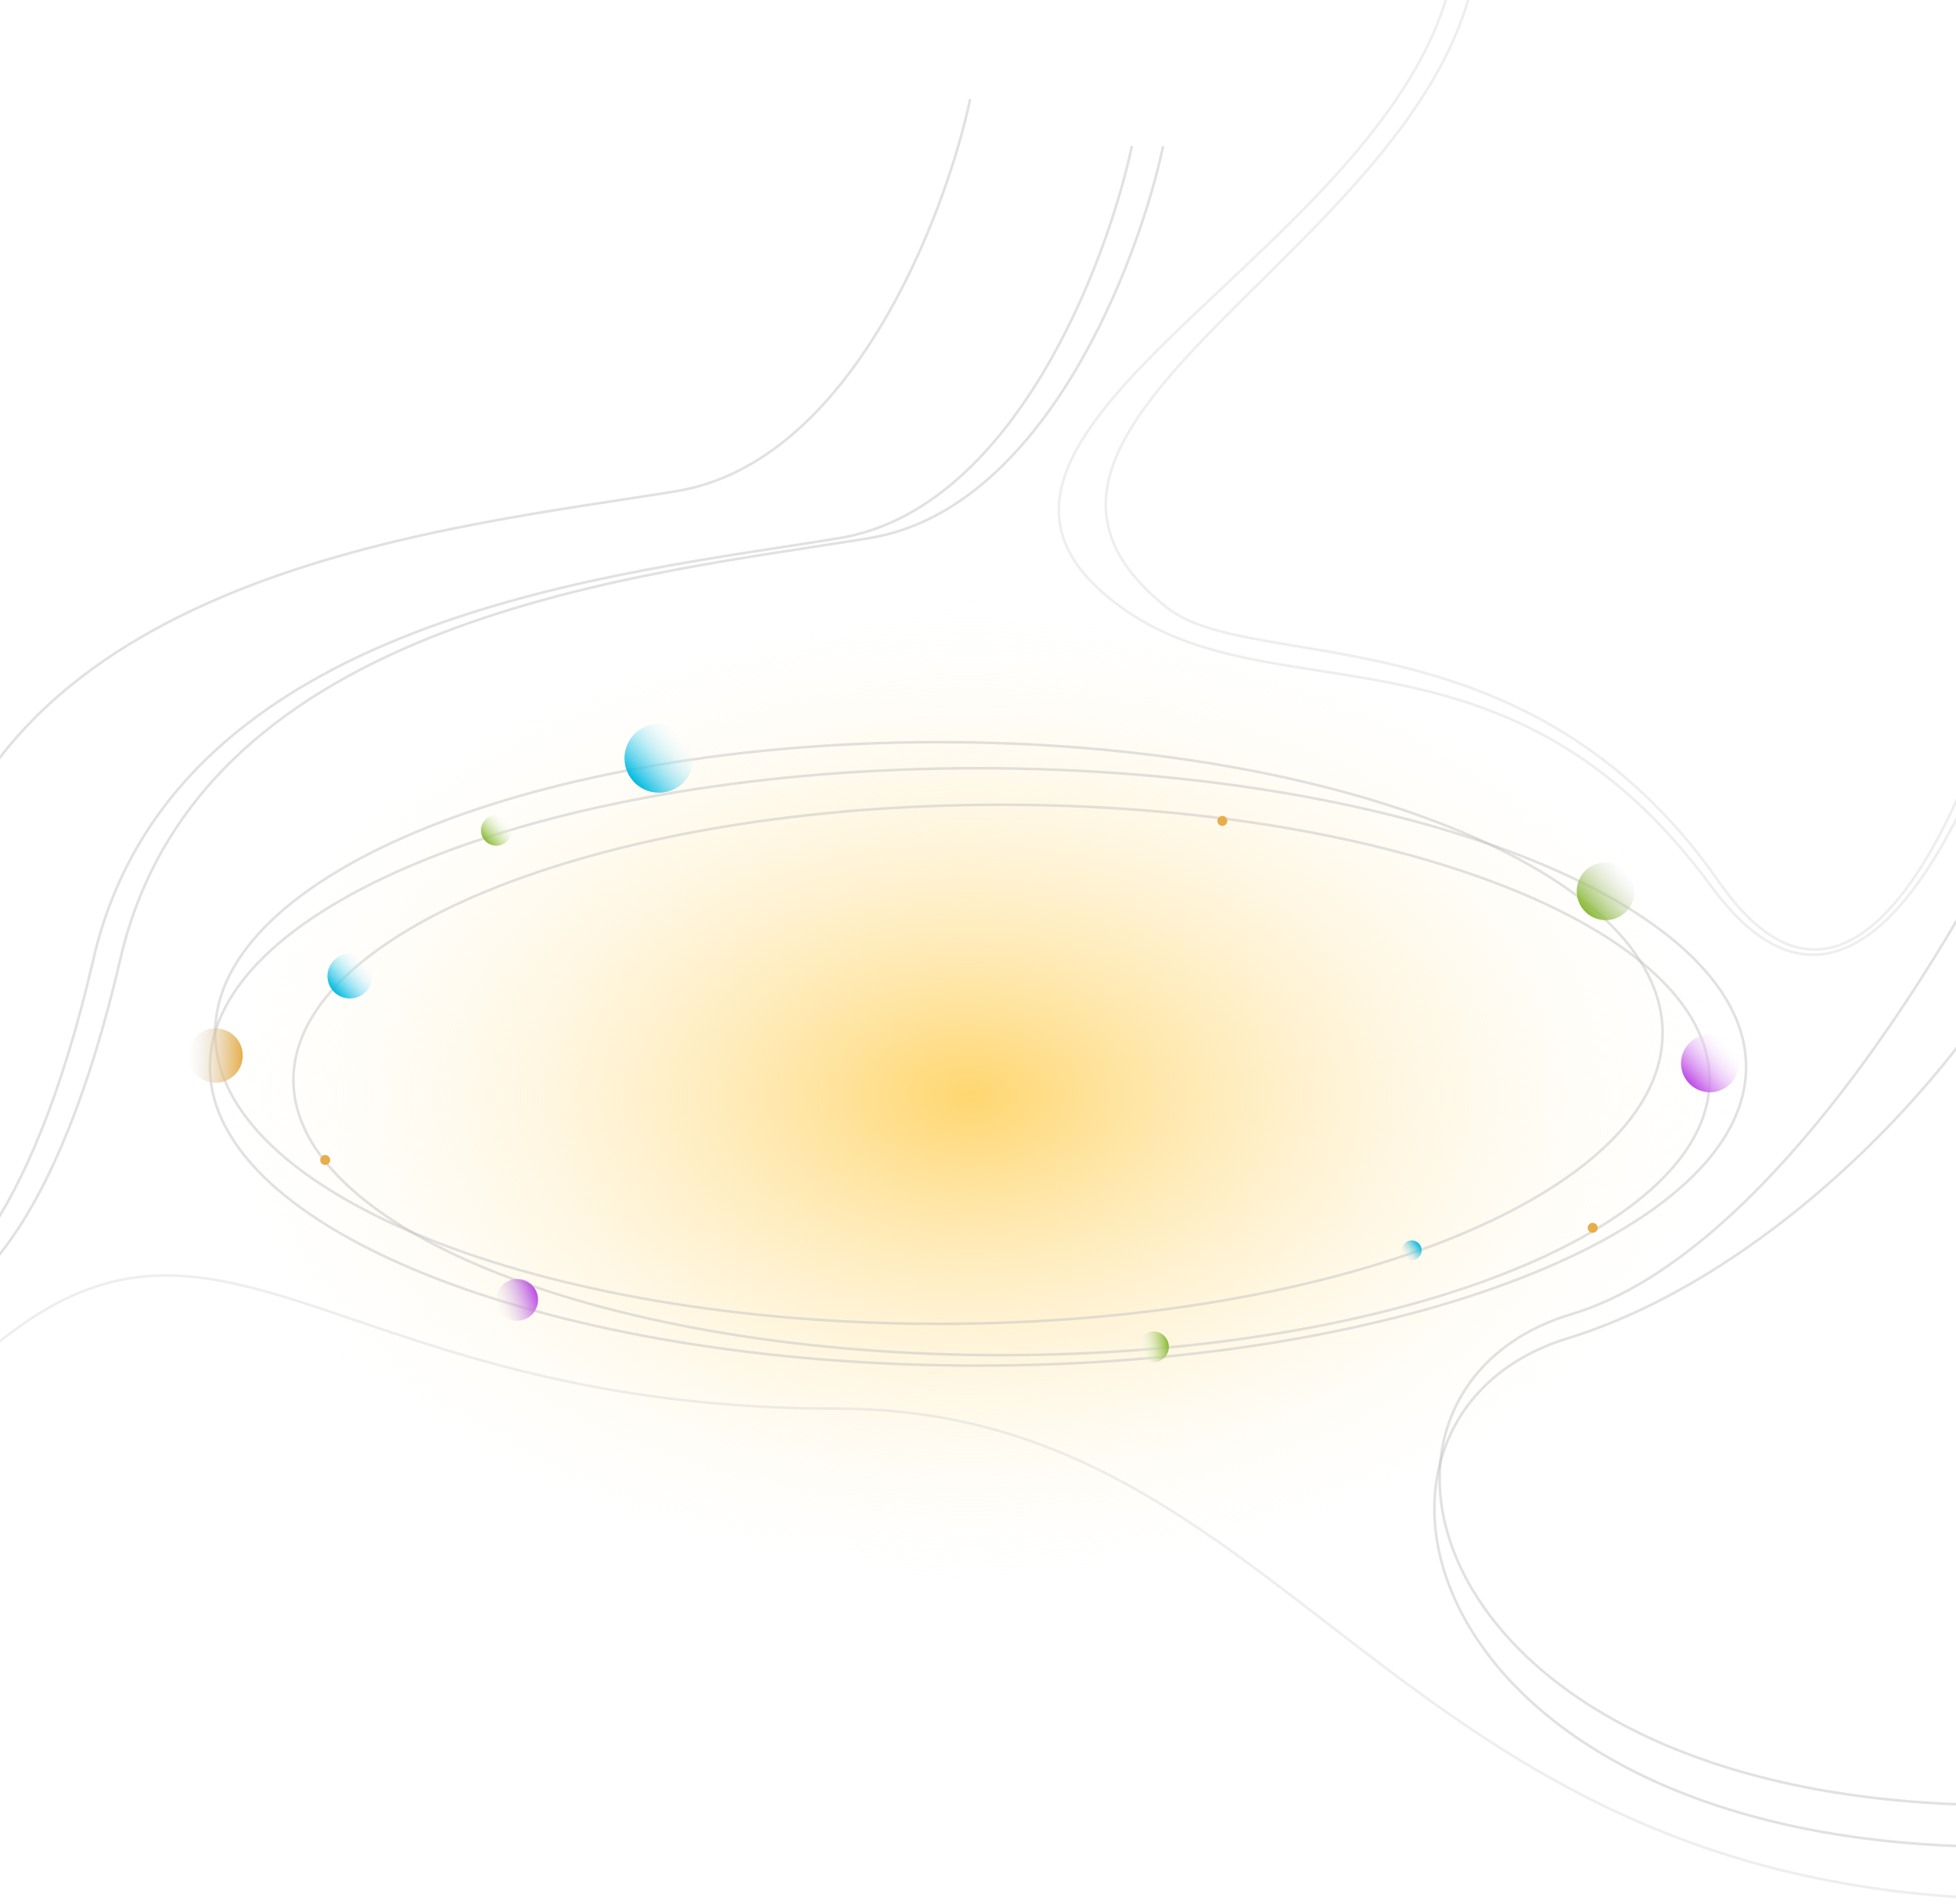 <svg width="375" height="365" viewBox="0 0 375 365" fill="none" xmlns="http://www.w3.org/2000/svg">
<rect x="35" y="113" width="302" height="194" fill="url(#paint0_radial_1230_6330)"/>
<path d="M393 142C379.013 173.665 341.091 239.973 301.295 251.885C251.55 266.775 272.266 348.576 389.437 345.938" stroke="#C4C4C4" stroke-opacity="0.5" stroke-width="0.5"/>
<path d="M394 170C379.902 202.79 340.611 244.207 300.497 256.542C250.355 271.961 271.237 356.668 389.344 353.935" stroke="#C4C4C4" stroke-opacity="0.5" stroke-width="0.5"/>
<path d="M334.75 204.5C334.75 212.346 330.672 219.847 323.239 226.698C315.806 233.549 305.037 239.73 291.707 244.926C265.051 255.317 228.208 261.75 187.5 261.75C146.792 261.75 109.949 255.317 83.293 244.926C69.963 239.73 59.194 233.549 51.761 226.698C44.328 219.847 40.25 212.346 40.25 204.5C40.25 196.654 44.328 189.153 51.761 182.302C59.194 175.451 69.963 169.27 83.293 164.074C109.949 153.683 146.792 147.25 187.5 147.25C228.208 147.25 265.051 153.683 291.707 164.074C305.037 169.27 315.806 175.451 323.239 182.302C330.672 189.153 334.75 196.654 334.75 204.5Z" stroke="#C4C4C4" stroke-opacity="0.5" stroke-width="0.5"/>
<path d="M318.75 198C318.75 205.642 314.907 212.947 307.904 219.617C300.901 226.287 290.754 232.306 278.194 237.366C253.077 247.485 218.36 253.75 180 253.75C141.64 253.75 106.923 247.485 81.806 237.366C69.246 232.306 59.099 226.287 52.096 219.617C45.093 212.947 41.25 205.642 41.25 198C41.25 190.358 45.093 183.053 52.096 176.383C59.099 169.713 69.246 163.694 81.806 158.634C106.923 148.515 141.64 142.25 180 142.25C218.36 142.25 253.077 148.515 278.194 158.634C290.754 163.694 300.901 169.713 307.904 176.383C314.907 183.053 318.75 190.358 318.75 198Z" stroke="#C4C4C4" stroke-opacity="0.5" stroke-width="0.5"/>
<path d="M327.75 207C327.75 214.224 323.994 221.134 317.143 227.446C310.292 233.759 300.364 239.455 288.076 244.244C263.5 253.821 229.532 259.75 192 259.75C154.468 259.75 120.5 253.821 95.924 244.244C83.636 239.455 73.708 233.759 66.857 227.446C60.006 221.134 56.25 214.224 56.25 207C56.25 199.776 60.006 192.866 66.857 186.554C73.708 180.241 83.636 174.545 95.924 169.756C120.5 160.179 154.468 154.25 192 154.25C229.532 154.25 263.5 160.179 288.076 169.756C300.364 174.545 310.292 180.241 317.143 186.554C323.994 192.866 327.75 199.776 327.75 207Z" stroke="#C4C4C4" stroke-opacity="0.5" stroke-width="0.5"/>
<circle cx="234.347" cy="157.347" r="0.956" transform="rotate(-129.851 234.347 157.347)" fill="#E6AE4A"/>
<circle cx="62.347" cy="222.347" r="0.956" transform="rotate(-129.851 62.347 222.347)" fill="#E6AE4A"/>
<circle cx="305.347" cy="235.347" r="0.956" transform="rotate(-129.851 305.347 235.347)" fill="#E6AE4A"/>
<circle cx="95.151" cy="159.151" r="2.94" transform="rotate(-131.927 95.151 159.151)" fill="url(#paint1_linear_1230_6330)"/>
<circle cx="221.152" cy="258.152" r="2.94" transform="rotate(79.362 221.152 258.152)" fill="url(#paint2_linear_1230_6330)"/>
<circle cx="327.822" cy="203.822" r="5.539" transform="rotate(-131.927 327.822 203.822)" fill="url(#paint3_linear_1230_6330)"/>
<circle cx="67.078" cy="187.077" r="4.304" transform="rotate(-131.927 67.078 187.077)" fill="url(#paint4_linear_1230_6330)"/>
<circle cx="126.334" cy="145.334" r="6.61" transform="rotate(-131.927 126.334 145.334)" fill="url(#paint5_linear_1230_6330)"/>
<path d="M223 28C218.141 50.742 200.093 97.605 166.774 103.124C125.126 110.023 38.457 117.536 23.087 183.768C10.791 236.754 -6.761 250 -14 250" stroke="#C4C4C4" stroke-opacity="0.5" stroke-width="0.5"/>
<path d="M217 28C212.162 50.742 194.19 97.605 161.012 103.124C119.539 110.023 33.236 117.536 17.93 183.768C5.686 236.754 -11.792 250 -19 250" stroke="#C4C4C4" stroke-opacity="0.5" stroke-width="0.5"/>
<path d="M186 19C181.141 41.742 163.093 88.605 129.774 94.124C88.126 101.023 1.457 108.536 -13.913 174.768C-26.209 227.754 -43.761 241 -51 241" stroke="#C4C4C4" stroke-opacity="0.5" stroke-width="0.5"/>
<circle cx="99.152" cy="249.152" r="4.005" transform="rotate(69.539 99.152 249.152)" fill="url(#paint6_linear_1230_6330)"/>
<circle cx="41.328" cy="202.328" r="5.214" transform="rotate(91.263 41.328 202.328)" fill="url(#paint7_linear_1230_6330)"/>
<circle cx="307.831" cy="170.831" r="5.545" transform="rotate(-131.927 307.831 170.831)" fill="url(#paint8_linear_1230_6330)"/>
<circle cx="1.897" cy="1.897" r="1.897" transform="matrix(-0.604 -0.797 -0.797 0.604 273.315 240.024)" fill="url(#paint9_linear_1230_6330)"/>
<path d="M389 117.248C382.492 147.416 357.614 210.068 328.182 170.022C289.395 117.248 245.377 137.135 216.176 117.248C164.278 81.905 282.667 43.875 279.369 -17" stroke="#C4C4C4" stroke-opacity="0.3" stroke-width="0.5"/>
<path d="M387 116.577C380.857 146.593 357.377 208.932 329.598 169.087C292.99 116.577 240.017 129.235 223.883 116.577C176.428 79.348 286.639 43.57 283.526 -17" stroke="#C4C4C4" stroke-opacity="0.3" stroke-width="0.5"/>
<path d="M-30.741 292.509C-30.345 290.412 -30.873 280.02 2.386 255.237C43.961 224.257 67.189 270 160.5 270C247.652 270 265.613 360.854 384 364" stroke="#C4C4C4" stroke-opacity="0.3" stroke-width="0.5"/>
<defs>
<radialGradient id="paint0_radial_1230_6330" cx="0" cy="0" r="1" gradientUnits="userSpaceOnUse" gradientTransform="translate(186 210) rotate(90) scale(97 151)">
<stop offset="0.01" stop-color="#FFD772"/>
<stop offset="1" stop-color="white" stop-opacity="0"/>
</radialGradient>
<linearGradient id="paint1_linear_1230_6330" x1="95.151" y1="156.212" x2="95.151" y2="162.091" gradientUnits="userSpaceOnUse">
<stop stop-color="#89BA34"/>
<stop offset="1" stop-color="white" stop-opacity="0"/>
</linearGradient>
<linearGradient id="paint2_linear_1230_6330" x1="221.152" y1="255.212" x2="221.152" y2="261.091" gradientUnits="userSpaceOnUse">
<stop stop-color="#89BA34"/>
<stop offset="1" stop-color="white" stop-opacity="0"/>
</linearGradient>
<linearGradient id="paint3_linear_1230_6330" x1="327.822" y1="198.283" x2="327.822" y2="209.361" gradientUnits="userSpaceOnUse">
<stop stop-color="#BD4AE6"/>
<stop offset="1" stop-color="white" stop-opacity="0"/>
</linearGradient>
<linearGradient id="paint4_linear_1230_6330" x1="67.078" y1="182.773" x2="67.078" y2="191.38" gradientUnits="userSpaceOnUse">
<stop stop-color="#00B9E1"/>
<stop offset="1" stop-color="white" stop-opacity="0"/>
</linearGradient>
<linearGradient id="paint5_linear_1230_6330" x1="126.334" y1="138.725" x2="126.334" y2="151.944" gradientUnits="userSpaceOnUse">
<stop stop-color="#00B9E1"/>
<stop offset="1" stop-color="white" stop-opacity="0"/>
</linearGradient>
<linearGradient id="paint6_linear_1230_6330" x1="99.152" y1="245.147" x2="99.152" y2="253.157" gradientUnits="userSpaceOnUse">
<stop stop-color="#BD4AE6"/>
<stop offset="1" stop-color="#D9D9D9" stop-opacity="0"/>
</linearGradient>
<linearGradient id="paint7_linear_1230_6330" x1="41.328" y1="197.114" x2="41.328" y2="207.542" gradientUnits="userSpaceOnUse">
<stop stop-color="#E6AE4A"/>
<stop offset="1" stop-color="#D9D9D9" stop-opacity="0"/>
</linearGradient>
<linearGradient id="paint8_linear_1230_6330" x1="307.831" y1="165.286" x2="307.831" y2="176.376" gradientUnits="userSpaceOnUse">
<stop stop-color="#89BA34"/>
<stop offset="1" stop-color="#D9D9D9" stop-opacity="0"/>
</linearGradient>
<linearGradient id="paint9_linear_1230_6330" x1="1.897" y1="0" x2="1.897" y2="3.794" gradientUnits="userSpaceOnUse">
<stop stop-color="#00B9E1"/>
<stop offset="1" stop-color="#D9D9D9" stop-opacity="0"/>
</linearGradient>
</defs>
</svg>
